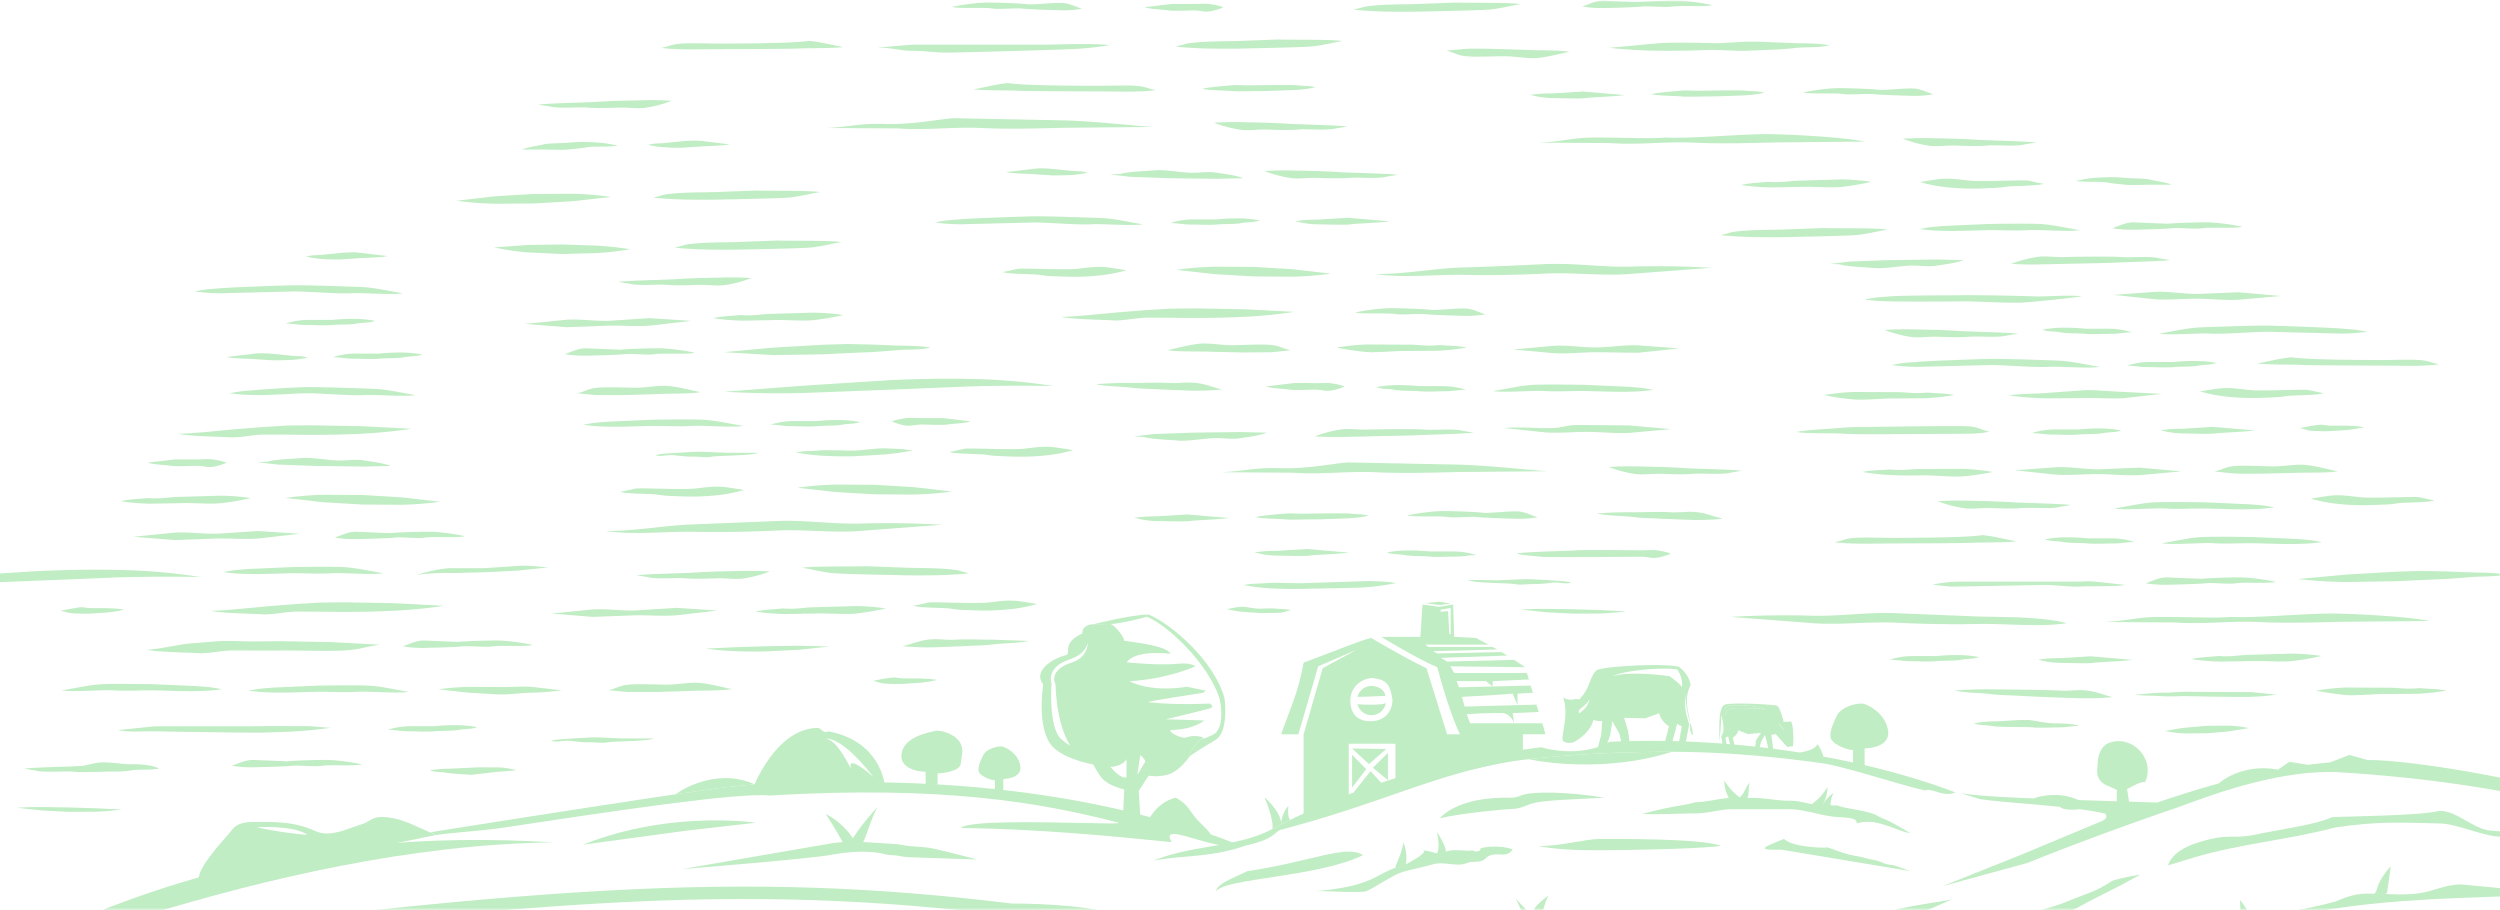 <svg xmlns="http://www.w3.org/2000/svg" width="500" height="182" fill="none" xmlns:v="https://vecta.io/nano"><style><![CDATA[.B{fill:#c0edc3}.C{fill-rule:evenodd}]]></style><g clip-path="url(#B)"><mask id="A" maskUnits="userSpaceOnUse" x="-38" y="0" width="628" height="182" mask-type="alpha"><path d="M-38 0H590V182H-38V0Z" fill="#e7f9e3"/></mask><g mask="url(#A)" class="B"><path d="M123.635 56.37c1.729-.245 9.351-.416 11.106-.513 1.722-.11 3.429-.19 5.141-.251l5.141-.114a66.59 66.59 0 0 1 5.269.118 24.89 24.89 0 0 1-5.042 1.365c-1.728.295-3.6-.059-5.368 0s-4.717.168-6.475 0c-1.774-.159-5.876.244-7.546-.243l-2.226-.361zm3.674 58.685c1.729-.245 9.351-.416 11.106-.513a182.08 182.08 0 0 1 5.141-.251l5.141-.114a66.59 66.59 0 0 1 5.269.118 24.93 24.93 0 0 1-5.042 1.365c-1.728.295-3.6-.06-5.368 0s-4.718.168-6.475 0c-1.774-.16-5.876.244-7.546-.244l-2.226-.361zM4.818 153.729c1.73-.245 9.352-.416 11.106-.513 1.722-.11 2.768-.679 4.481-.74s4.08.39 5.802.375c1.758-.03 4.342.114 5.579.878-2.227.361-3.828.077-5.579.361-1.728.295-3.372.184-5.141.243s-4.717.169-6.475 0c-1.774-.159-5.876.244-7.546-.243l-2.227-.361zM366.005 52.784l3.982-.476 7.793-.285 9.613-.118 5.27.118c-1.597.622-3.519.814-5.27 1.098-1.728.295-3.6-.059-5.369 0s-5.312.656-7.069.488c-1.774-.159-5.281-.244-6.951-.731l-1.999-.095zM226.716 87.291l3.982-.476 7.793-.285 9.613-.118 5.27.118c-1.597.622-3.519.814-5.27 1.098-1.728.295-3.6-.059-5.369 0s-5.312.656-7.069.488c-1.774-.159-5.281-.244-6.951-.731l-1.999-.094zm-4.7-52.406l3.982.476 7.793.284 9.613.118 5.269-.118c-1.596-.622-3.518-.814-5.269-1.098-1.728-.295-3.601.059-5.369 0s-5.312-.656-7.069-.488c-1.774.159-5.282.244-6.951.731l-1.999.095zM51.467 92.432l3.982.476 7.793.284 9.612.118 5.27-.118c-1.596-.622-3.519-.814-5.27-1.098-1.728-.295-3.6.059-5.369 0s-5.312-.656-7.069-.488c-1.774.159-5.281.244-6.951.731l-1.999.094zm56.21-71.515c1.729-.245 9.351-.416 11.106-.513a180.77 180.77 0 0 1 5.141-.251l5.141-.114a66.59 66.59 0 0 1 5.269.118c-1.596.622-3.291 1.081-5.042 1.365-1.728.295-3.6-.059-5.368 0s-4.717.168-6.475 0c-1.774-.159-5.876.244-7.546-.243l-2.226-.361zM98.832 49.48l6.828-.49 6.789-.095 6.789.224a62.72 62.72 0 0 1 6.808.741 63.64 63.64 0 0 1-6.803.76l-6.824.182-6.823-.316c-2.288-.186-4.551-.523-6.764-1.007h0zm285.169-13.075c4.825-.753 4.736-.899 9.587-.308 2.261.284 9.596-.083 11.845 0 .415.003 2.897.678 3.309.637-.671.454-6.43.438-7.304.583-.846.151-1.709.243-2.578.274l-2.439.095a61.11 61.11 0 0 1-2.504.034 46.76 46.76 0 0 1-4.997-.319 28.36 28.36 0 0 1-4.919-.996zm78.18 63.32c4.824-.753 4.735-.899 9.587-.308 2.26.284 9.595-.083 11.844 0 .415.003 2.897.678 3.309.637-.671.454-6.43.439-7.303.583-.847.151-1.71.243-2.578.274l-2.44.095c-.836.03-1.667.038-2.503.034-1.674-.017-3.344-.124-4.998-.319-1.683-.19-3.333-.524-4.918-.996zM129.645 28.988c1.077-.382 2.369-.253 3.538-.411l4.075-.403c1.147-.027 1.704-.11 2.842 0l5.791.691c-1.109.317-4.827.331-5.999.452l-3.432.224a39.46 39.46 0 0 1-3.431-.076 22.92 22.92 0 0 1-3.384-.478zM61.236 51.337c1.078-.382 2.37-.253 3.539-.411l4.075-.403c1.146-.027 1.704-.11 2.842 0l5.791.691c-1.109.317-4.827.331-5.999.452l-3.432.224c-1.145.025-2.291-.001-3.432-.076a22.88 22.88 0 0 1-3.384-.478zm43.225-21.425c.849-.483 3.246-.748 4.24-1.022.961-.271 3.87-.229 4.883-.342s2.879-.203 3.897-.133c1.068.063 3.154 0 6.061.737-1.917.285-5.057.083-6.061.285-.946.204-2.925.365-3.897.475-.983.112-3.583.003-4.577 0h-4.546zM91.286 40.148l7.673-.886 7.692-.464 7.77-.046c2.626.056 5.236.268 7.79.635l-7.68.859-7.686.449-7.732.057a67.17 67.17 0 0 1-7.828-.604zm43.614 9.387c2.219-.517 1.651-.597 3.95-.822 2.281-.233 5.927-.243 8.226-.292l8.372-.313c2.311.107 10.581-.064 12.843.313-2.261.365-4.315.969-6.618 1.114-2.28.158-10.76.322-13.037.372s-4.554.056-6.84.014c-2.306-.037-4.607-.166-6.896-.387zm58.938 65.133c-2.219-.517-1.65-.597-3.95-.822-2.28-.233-5.927-.242-8.226-.292l-8.372-.314c-2.311.108-10.581-.064-12.843.314 2.261.365 4.316.969 6.618 1.114 2.28.158 10.76.321 13.038.372a169.45 169.45 0 0 0 6.839.015 87.06 87.06 0 0 0 6.896-.387zm150.28-67.633c2.219-.517 1.65-.597 3.95-.822 2.28-.233 5.927-.243 8.226-.292l8.372-.313c2.311.107 10.581-.064 12.843.313-2.261.365-4.316.969-6.618 1.114-2.28.158-10.76.322-13.038.372a169.45 169.45 0 0 1-6.839.014 86.12 86.12 0 0 1-6.896-.387zm-213.511-7.498c2.219-.517 1.651-.597 3.95-.822 2.281-.233 5.927-.242 8.226-.292l8.372-.314c2.311.108 10.581-.064 12.843.313-2.261.365-4.315.969-6.618 1.114-2.28.157-10.76.321-13.037.372s-4.554.056-6.84.015a86.66 86.66 0 0 1-6.896-.387zM270.702 1.939c2.218-.517 1.65-.597 3.949-.822 2.281-.233 5.927-.243 8.227-.292l8.372-.314c2.31.107 10.581-.064 12.843.313-2.261.365-4.316.969-6.619 1.114-2.28.158-10.76.321-13.037.372a169.02 169.02 0 0 1-6.84.015c-2.306-.037-4.607-.166-6.895-.387zM104.96 64.774l8.302-.822c2.766-.175 5.6.272 8.371.219l8.254-.541 8.349.541-8.289.956c-2.764.203-5.536-.052-8.314 0l-8.335.316-8.338-.669zm5.283 57.936l8.302-.823c2.765-.175 5.599.273 8.37.22l8.254-.541 8.349.541-8.289.956c-2.764.203-5.536-.052-8.314 0l-8.335.316-8.337-.669zm-83.586-15.36l8.302-.822c2.765-.175 5.599.272 8.371.22l8.254-.541 8.349.54-8.289.957c-2.765.203-5.536-.053-8.314 0l-8.335.316-8.338-.67zm118.069-36.915l9.896-.912 9.896-.57 4.948-.148 5.022.106 4.914.198c1.643.049 4.599 0 6.671.429-1.948.499-4.911.318-6.587.499l-5.003.38-4.898.201-4.948.243-9.941.163-9.97-.589zm314.821 45.377l9.896-.912 9.896-.57 4.948-.149 5.022.107 4.914.197c1.644.049 4.599 0 6.671.429-1.948.499-4.91.318-6.587.499l-5.003.38-4.898.201-4.948.244-9.941.163c-3.337-.027-6.667-.224-9.97-.589zM321.867 9.559l9.896-.912c3.305-.255 11.628 0 11.628 0l5.907-.312c1.642-.027 3.379.03 5.022.106l4.913.198c1.644.049 4.6 0 6.672.429-1.949.499-4.911.318-6.588.499a60.1 60.1 0 0 1-5.002.38l-4.899.201c-1.603.103-5.991-.232-7.638-.163a192.49 192.49 0 0 1-9.941.163 98.16 98.16 0 0 1-9.97-.589zm-208.89 61.269c1.348-.481 2.741-1.171 4.181-1.171l6.91.283c1.458-.17 6.442-.309 7.917-.283 2.105.036 5.551.536 6.989.901-1.396.368-6.525.027-7.967.27-1.405.243-4.643-.156-6.073 0-1.439.166-6.03.269-7.484.3-1.502.045-3.005-.056-4.473-.3zm316.181 45.822c1.348-.481 2.741-1.171 4.181-1.171l6.91.283c1.459-.17 6.442-.309 7.917-.283 2.105.036 5.552.535 6.989.901-1.396.368-6.524.027-7.966.27-1.405.243-4.644-.156-6.074 0-1.439.166-6.029.269-7.484.3-1.501.045-3.004-.056-4.473-.3zm-362.199-9.133c1.348-.481 2.741-1.171 4.181-1.171l6.91.283c1.459-.17 6.442-.309 7.917-.283 2.105.036 5.552.536 6.989.901-1.396.368-6.525.027-7.966.27-1.405.243-4.644-.156-6.074 0-1.439.166-6.029.269-7.484.3a23.03 23.03 0 0 1-4.473-.3zm-20.576 45.638c1.348-.481 2.741-1.172 4.181-1.172l6.91.284c1.459-.17 6.442-.309 7.917-.284 2.105.037 5.552.536 6.989.902-1.396.367-6.525.027-7.966.27-1.405.243-4.644-.156-6.074 0-1.439.166-6.029.269-7.484.3a23.11 23.11 0 0 1-4.473-.3zm34.183-23.881c1.348-.481 2.741-1.171 4.181-1.171l6.91.283c1.459-.17 6.442-.309 7.917-.283 2.106.036 5.552.535 6.99.901-1.397.368-6.525.027-7.967.27-1.405.243-4.644-.156-6.074 0-1.439.166-6.029.269-7.484.3a23.11 23.11 0 0 1-4.473-.3zm235.9-127.969c1.348-.48 2.742-1.171 4.181-1.171l6.91.283c1.459-.17 6.442-.309 7.917-.283 2.106.036 5.552.536 6.989.901-1.396.368-6.524.027-7.966.27-1.405.243-4.644-.156-6.074 0-1.439.166-6.029.269-7.484.3a23.04 23.04 0 0 1-4.473-.3z"/><path d="M422.48 45.641c1.348-.48 2.741-1.171 4.181-1.171l6.91.283c1.459-.17 6.442-.309 7.917-.283 2.105.036 5.552.536 6.989.901-1.396.368-6.525.027-7.966.27-1.406.243-4.644-.156-6.074 0-1.439.166-6.029.269-7.484.3a23.04 23.04 0 0 1-4.473-.3zM115.47 78.665c1.834-.472 2.1-.938 4.02-1.121 1.902-.193 5.937.017 7.855 0 1.906-.023 4.287-.493 6.185-.356 1.923.131 4.689.867 6.556 1.242-1.866.373-6.985.264-8.906.397l-6.216.19h-5.721l-3.773-.352zm6.272 59.385c1.835-.471 2.101-.938 4.021-1.121 1.901-.193 5.936.017 7.855 0 1.906-.023 4.287-.493 6.185-.356 1.922.13 4.688.866 6.556 1.242-1.867.372-6.986.264-8.907.397l-6.216.19h-5.721l-3.773-.352zm167.53-127.921c1.835.471 2.1.938 4.02 1.121 1.902.193 5.937-.017 7.855 0 1.906.023 4.288.493 6.185.356 1.923-.131 4.689-.867 6.557-1.242-1.867-.373-6.986-.264-8.907-.397l-6.216-.19c-1.89-.023-3.826-.095-5.721 0l-3.773.352zm-157.041-.55c1.835-.361 2.101-.718 4.021-.859 1.901-.148 5.937.013 7.855 0 1.906-.017 14.535 0 17.627-.546 1.923.1 5.06.937 6.928 1.224-1.867.285-6.986.202-8.907.304-1.895.108-16.139.128-18.029.146s-3.827.073-5.722 0c-1.927-.064-1.874-.062-3.773-.269zm234.663 98.856c1.834-.361 2.1-.719 4.02-.859 1.902-.148 5.937.013 7.855 0 1.906-.017 14.535 0 17.627-.546 1.923.1 5.06.937 6.928 1.224-1.867.286-6.986.202-8.907.304-1.895.108-16.139.128-18.029.146s-3.826.073-5.722 0c-1.927-.064-1.874-.062-3.772-.269zm-222.045-30.09l16.402-1.247 16.423-1.053c5.493-.258 11.015-.38 16.537-.251 5.526.092 11.03.564 16.447 1.411a370.1 370.1 0 0 0-16.442.072l-16.388.665-16.458.631a187.1 187.1 0 0 1-16.521-.228zm-170.585 38.198l16.403-1.247 16.423-1.054c5.492-.258 11.014-.38 16.536-.25a119.57 119.57 0 0 1 16.447 1.41c-5.512-.099-10.98-.072-16.442.072l-16.388.666-16.457.631a187.3 187.3 0 0 1-16.522-.228zm142.335-31.575c2.36-.469 2.694-.435 5.118-.635l8.69-.383c2.411-.041 7.787-.107 10.206 0 2.431.103 5.682.874 8.071 1.237-2.381.379-7.978-.151-10.402 0-2.401.165-5.685-.043-8.091 0s-6.062.213-8.474.145c-2.428-.058-2.713-.097-5.118-.364zm-66.923 53.179c2.36-.469 2.694-.435 5.118-.635l8.69-.383c2.411-.041 7.787-.108 10.205 0 2.432.102 5.682.874 8.072 1.236-2.382.38-7.978-.151-10.403 0-2.401.165-5.685-.042-8.091 0s-6.061.214-8.474.145c-2.429-.057-2.713-.097-5.118-.363zm-5.256-.291c-2.361-.469-2.694-.435-5.118-.635l-8.69-.383c-2.411-.041-7.787-.108-10.205 0-2.432.103-5.682.874-8.071 1.236 2.381.38 7.978-.151 10.402 0 2.401.165 5.685-.042 8.091 0s6.061.214 8.474.145c2.429-.057 2.713-.097 5.118-.363zm.185-23.423c2.361-.469 2.694-.435 5.119-.635l8.69-.383c2.411-.041 7.787-.108 10.205 0 2.432.103 5.682.874 8.072 1.236-2.382.38-7.978-.15-10.403 0-2.401.166-5.685-.042-8.091.001s-6.061.213-8.474.144c-2.429-.057-2.713-.097-5.118-.363zm339.313-68.622c2.36-.469 2.694-.435 5.119-.635l8.69-.383c2.41-.041 7.786-.107 10.205 0 2.432.103 5.683.874 8.072 1.237-2.382.379-7.979-.151-10.403 0-2.401.165-5.685-.043-8.091 0s-6.061.213-8.473.145c-2.429-.058-2.714-.097-5.119-.364zm-196.994-1.314c2.36-.469 2.694-.435 5.118-.635 2.408-.207 12.403-.561 14.814-.602s11.25.256 13.669.363c2.431.103 5.682.874 8.071 1.237-2.381.379-7.978-.151-10.402 0-2.402.165-9.149-.406-11.555-.363l-14.597.364c-2.428-.058-2.713-.097-5.118-.363zM38.914 58.293c2.361-.469 2.694-.435 5.119-.635 2.408-.207 12.403-.561 14.813-.602s11.25.256 13.669.363c2.432.103 5.682.874 8.072 1.237-2.381.379-7.978-.151-10.402 0-2.401.165-9.149-.406-11.555-.363l-14.597.364c-2.429-.058-2.714-.097-5.119-.363zm6.99 20.364c2.361-.469 2.694-.435 5.118-.635 2.408-.207 7.949-.561 10.36-.602s11.25.256 13.669.363c2.432.103 5.682.874 8.072 1.237-2.382.379-7.978-.151-10.403 0-2.401.165-9.149-.406-11.554-.363s-7.731.432-10.144.364c-2.429-.058-2.713-.097-5.118-.364zm326.943-18.745c2.36-.469 2.694-.435 5.118-.635 2.408-.207 12.218-.198 14.628-.239s11.776.131 14.195.238c2.432.103 7.136-.362 9.525 0-2.382.379-9.432 1.086-11.856 1.237-2.401.165-9.674-.281-12.08-.239s-12 .069-14.412 0c-2.428-.058-2.713-.097-5.118-.363zm100.638 6.447c-2.36-.469-2.694-.435-5.118-.635-2.408-.207-12.403-.561-14.814-.602s-11.25.256-13.669.363c-2.431.103-5.682.874-8.071 1.237 2.381.379 7.978-.151 10.402 0 2.401.165 9.149-.406 11.555-.363l14.597.364c2.428-.058 2.713-.097 5.118-.363zm-95.201 6.653c2.36-.469 2.694-.435 5.118-.635 2.408-.207 12.403-.561 14.813-.602s11.251.256 13.669.363c2.432.103 5.683.874 8.072 1.237-2.382.379-7.978-.151-10.403 0-2.401.165-9.148-.406-11.554-.363l-14.597.364c-2.429-.058-2.713-.097-5.118-.363zM154.127 84.944c1.314-.466 3.123-.732 4.484-.732h4.847a39.37 39.37 0 0 1 4.25-.205 22.12 22.12 0 0 1 4.325.41c-1.32.452-2.275.267-3.68.527-1.369.265-3.496.145-4.895.285-1.406.145-3.831.001-5.249 0-1.458.009-2.562-.285-4.082-.285zm-76.571 61.027c1.314-.466 3.123-.732 4.484-.732h4.847a39.37 39.37 0 0 1 4.25-.205 22.12 22.12 0 0 1 4.325.41c-1.32.452-2.275.267-3.68.527-1.369.265-3.495.145-4.895.285-1.406.145-3.831.001-5.249 0-1.458.009-2.562-.285-4.082-.285zm25.729 8.119c-1.103-.387-2.622-.608-3.765-.608-1.532 0-2.48-.03-4.069 0l-5.853.267c-1.225-.004-2.445.11-3.631.341 1.109.375 1.91.221 3.09.437 1.149.22 5.219.431 5.219.431l5.582-.632c1.224.008 2.151-.236 3.427-.236zM234.039 44.617c1.314-.466 3.124-.732 4.484-.732h4.847a39.37 39.37 0 0 1 4.25-.205 22.12 22.12 0 0 1 4.325.41c-1.32.452-2.275.267-3.68.527-1.369.265-3.495.145-4.895.285-1.406.145-3.831 0-5.249 0-1.457.009-2.562-.285-4.082-.285zm143.881 87.334c1.314-.467 3.123-.732 4.484-.732h4.847c1.408-.145 2.829-.214 4.25-.206 1.458-.005 2.912.133 4.325.411-1.321.452-2.275.266-3.68.527-1.369.264-3.496.145-4.895.285-1.406.144-3.831 0-5.249 0-1.458.009-2.562-.285-4.082-.285zM57.146 64.712c1.314-.466 3.124-.732 4.484-.732h4.847a39.37 39.37 0 0 1 4.25-.205 22.13 22.13 0 0 1 4.325.41c-1.32.452-2.275.267-3.68.527-1.369.265-3.495.145-4.895.285-1.406.145-3.83.001-5.249 0-1.458.009-2.562-.285-4.082-.285zm9.43 6.734c1.314-.466 3.123-.732 4.484-.732h4.847a39.37 39.37 0 0 1 4.25-.205 22.13 22.13 0 0 1 4.325.41c-1.32.452-2.275.267-3.68.527-1.369.265-3.495.145-4.895.285-1.406.145-3.831 0-5.249 0-1.458.009-2.562-.285-4.082-.285zm359.794-4.969c-1.313-.466-3.123-.732-4.484-.732h-4.847c-1.408-.145-2.829-.213-4.25-.205a22.13 22.13 0 0 0-4.325.41c1.321.452 2.275.267 3.68.527 1.369.265 3.496.145 4.895.285 1.406.145 3.831.001 5.249 0 1.458.009 2.562-.285 4.082-.285zm-.971 6.655c1.314-.466 3.124-.732 4.485-.732h4.846c1.409-.145 2.829-.213 4.251-.205a22.12 22.12 0 0 1 4.324.41c-1.32.452-2.275.267-3.68.527-1.369.265-3.495.145-4.895.285s-3.83.001-5.248 0c-1.458.009-2.562-.285-4.083-.285zm-19.044 13.495c1.314-.466 3.123-.732 4.484-.732h4.847a39.37 39.37 0 0 1 4.25-.205 22.07 22.07 0 0 1 4.325.41c-1.321.452-2.275.267-3.68.527-1.369.265-3.496.145-4.895.285-1.406.145-3.831.001-5.249 0-1.458.009-2.562-.285-4.082-.285zm-247.156 3.862c1.905-.371 2.438-.214 4.392-.38 1.923-.175 5.336.048 7.276 0s4.514-.526 6.455-.426c1.969.089 3.219.057 5.133.426a54.56 54.56 0 0 1-5.789.806l-5.799.335a76.45 76.45 0 0 1-5.829-.076 41.09 41.09 0 0 1-5.839-.684zm-28.138.551c1.21-.361 3.006-.353 4.295-.475l3.958-.214c1.228-.029 4.866.174 6.092.214h6.216c-1.082.584-7.864.533-9.154.76-1.249.239-2.644-.019-3.932 0-1.269.025-2.459-.14-3.713-.286-1.284-.141-2.556.366-3.762 0zm-20.84 57.125c1.21-.36 3.006-.352 4.295-.474l3.958-.214c1.228-.029 4.866.175 6.092.214h6.216c-1.082.584-7.864.533-9.153.76-1.25.239-2.645-.019-3.933 0-1.269.025-2.458-.14-3.713-.285-1.284-.141-2.556.365-3.762-.001zm30.918-18.446l6.195-.287 6.115-.191 6.166-.095 6.264.161-6.081.645-6.195.315a98.67 98.67 0 0 1-6.274-.026 59.63 59.63 0 0 1-6.19-.522h0zm-57.893-14.727c1.979-.586 4.698-1.273 6.742-1.354h6.804l7.546-.499c2.095-.014 3.306.211 5.381.332l-6.081.646-6.195.316-6.712.179c-2.106-.069-5.134.024-7.484.38zm-59.625 31.035l6.989-.74c2.044-.081 19.758-.002 21.802-.054s6.252.004 8.32 0c2.095-.014 3.306.211 5.381.332a92.68 92.68 0 0 1-6.081.645c-2.048.157-5.541.256-7.619.31-2.09.057-18.973-.185-21.059-.26-2.106-.069-5.505.263-7.731-.233zm156.885-16.781c1.946-.457 3.107-1.063 5.117-1.311 1.99-.257 3.513.137 5.538 0 2.013-.138 5.334.017 7.36 0l7.211.253c-1.957.456-5.192.449-7.211.698-1.991.257-3.867.219-5.872.353l-6.022.235c-2.045.029-4.09-.047-6.121-.228zm-5.864 6.93c1.098-.248 2.532-.524 3.689-.639 1.125-.117 1.507.181 2.647.146h2.781c1.18.063 2.534.073 3.645.32a27.96 27.96 0 0 1-3.392.546l-3.401.227c-1.148.033-2.299.015-3.443-.052-1.18-.062-1.415-.303-2.526-.548zM12.098 122.121l3.69-.639c1.125-.116 1.507.181 2.647.147h2.781c1.18.062 2.535.072 3.646.319-1.099.248-2.235.431-3.392.546l-3.401.227c-1.148.033-2.299.016-3.443-.051-1.18-.063-1.414-.303-2.526-.549zm447.923-36.498c1.099-.248 2.532-.524 3.69-.639 1.125-.116 1.507.181 2.647.147h2.78c1.18.062 2.535.072 3.646.32-1.099.248-2.235.431-3.392.546l-3.401.227a39.16 39.16 0 0 1-3.444-.052c-1.179-.062-1.414-.303-2.526-.548zm-281.682-1.358c.931-.306 1.907-.523 2.907-.645.941-.122 1.894.012 2.849 0h4.545l5.474.645c-.89.389-3.762.48-4.763.646-.953.164-4.279-.012-5.256 0-.984.011-1.926.35-2.89.2a10.66 10.66 0 0 1-2.866-.845zM45.341 92.522a15.14 15.14 0 0 0-2.906-.645c-.942-.122-1.894.012-2.849 0h-4.545l-5.474.645c.89.389 3.762.48 4.763.646.953.164 4.279-.012 5.256 0 .983.011 1.926.35 2.89.2a10.66 10.66 0 0 0 2.865-.845zm213.714-48.298c2.137-.266 2.478-.276 4.549-.302l5.969-.368 8.365.713c-2.165.309-6.87.437-7.871.603-.953.164-5.288 0-6.463 0-1.582 0-3.108-.27-4.549-.646zM407.62 131.93a29.5 29.5 0 0 1 4.549-.301l5.968-.369 8.366.713c-2.165.309-6.87.437-7.871.603-.953.164-5.288 0-6.463 0-1.582 0-3.108-.27-4.549-.646zm-156.729-21.456a29.5 29.5 0 0 1 4.549-.301l5.969-.369 8.365.713c-2.165.309-6.87.437-7.871.603-.953.164-5.288 0-6.463 0-1.582 0-3.108-.27-4.549-.646zm55.17-91.499c2.137-.266 2.478-.276 4.549-.302l5.968-.368 8.366.713c-2.165.309-6.87.437-7.871.603-.953.164-5.288 0-6.463 0-1.582 0-3.108-.27-4.549-.646zm-79.169 84.587c2.137-.266 2.478-.275 4.549-.302l5.968-.368 8.366.713c-2.165.309-6.87.437-7.871.603-.953.164-5.288 0-6.463 0-1.582 0-3.108-.27-4.549-.646zm205.204-17.518c2.136-.266 2.477-.276 4.548-.302l5.969-.368 8.365.713c-2.165.309-6.87.437-7.871.603-.953.164-5.288 0-6.463 0-1.582 0-3.108-.27-4.548-.645zM142.623 63.635c1.927-.436 3.393-.403 5.38-.627 2.629.185 3.681-.113 5.66-.219l9.002-.26c2.013.025 4.02.185 5.997.479a53.49 53.49 0 0 1-5.874 1.015c-1.979.236-6.221-.103-8.201 0l-5.962.106a45.12 45.12 0 0 1-6.002-.494zm8.499 58.683c1.927-.436 3.393-.402 5.38-.627 2.629.185 3.681-.113 5.66-.219l9.002-.26c2.013.025 4.02.185 5.997.479-1.924.445-3.887.785-5.874 1.015-1.979.236-6.221-.102-8.201 0l-5.962.107c-2.015-.032-4.024-.197-6.002-.495zM24.117 100.243c1.927-.436 3.393-.402 5.38-.627 2.629.185 3.68-.113 5.659-.219l9.002-.26a44.53 44.53 0 0 1 5.997.479c-1.924.445-3.887.784-5.873 1.015-1.979.236-6.221-.103-8.201 0l-5.962.107c-2.015-.032-4.024-.197-6.002-.495zm324.099-63.251c1.927-.436 3.393-.403 5.381-.627 2.628.185 3.68-.113 5.659-.219l9.002-.26a44.52 44.52 0 0 1 5.997.479 53.42 53.42 0 0 1-5.873 1.015c-1.98.236-6.222-.103-8.201 0l-5.963.107a45.15 45.15 0 0 1-6.002-.494zm90.055 94.834c1.927-.436 3.393-.402 5.38-.627 2.629.185 3.68-.113 5.66-.219l9.002-.26c2.013.025 4.02.185 5.997.479a53.49 53.49 0 0 1-5.874 1.015c-1.979.236-6.221-.103-8.201 0l-5.962.107c-2.015-.032-4.024-.197-6.002-.495zm-158.72-96.859c-1.73-.245-9.352-.416-11.106-.513a180.77 180.77 0 0 0-5.141-.251l-5.141-.114a66.72 66.72 0 0 0-5.27.118c1.596.622 3.291 1.081 5.042 1.365 1.728.295 3.6-.059 5.369 0s4.717.168 6.474 0c1.774-.159 5.876.244 7.546-.243l2.227-.361zm154.452 17.049c-1.73.245-9.352.416-11.106.513-1.722.11-8.534.19-10.246.251l-5.141.114a66.72 66.72 0 0 1-5.27-.118c1.596-.622 3.291-1.081 5.042-1.365 1.728-.295 3.6.059 5.369 0s9.822-.168 11.579 0c1.775.159 5.876-.244 7.546.243l2.227.361zM294.714 86.522c-1.729.245-9.351.416-11.106.513-1.722.11-8.534.19-10.246.251l-5.141.114a66.72 66.72 0 0 1-5.27-.118c1.597-.622 3.292-1.081 5.043-1.365 1.728-.295 3.6.059 5.368 0s9.823-.168 11.58 0c1.774.159 5.876-.244 7.546.243l2.226.361zm-25.235-61.218c-1.73-.245-9.352-.416-11.106-.513a180.77 180.77 0 0 0-5.141-.251l-5.141-.114a66.72 66.72 0 0 0-5.27.118c1.596.622 3.291 1.081 5.042 1.365 1.728.295 3.601-.059 5.369 0s4.717.168 6.475 0c1.774-.159 5.876.244 7.545-.243l2.227-.361zm144.731 75.699c-1.729-.245-9.351-.416-11.105-.513-1.722-.11-3.43-.19-5.142-.251l-5.141-.114a66.6 66.6 0 0 0-5.269.118c1.596.622 3.291 1.081 5.042 1.365 1.728.295 3.6-.059 5.368 0s4.718.168 6.475 0c1.774-.159 5.876.244 7.546-.243l2.226-.362zm-65.809-6.847c-1.73-.245-9.352-.416-11.106-.513-1.722-.11-3.429-.19-5.141-.251l-5.141-.114a66.67 66.67 0 0 0-5.27.118 24.89 24.89 0 0 0 5.042 1.365c1.728.295 3.6-.059 5.369 0s4.717.169 6.474 0c1.774-.159 5.876.244 7.546-.243l2.227-.361zm58.805-65.652c-1.73-.245-9.352-.416-11.106-.513a180.77 180.77 0 0 0-5.141-.251l-5.141-.114a66.72 66.72 0 0 0-5.27.118c1.596.622 3.292 1.081 5.042 1.365 1.728.295 3.601-.059 5.369 0s4.717.168 6.475 0c1.774-.159 5.876.244 7.545-.243l2.227-.361zm-3.634 38.24c-1.73-.245-9.352-.416-11.106-.513-1.722-.11-3.429-.19-5.141-.251l-5.141-.114a66.72 66.72 0 0 0-5.27.118c1.596.622 3.291 1.081 5.042 1.365 1.728.295 3.6-.059 5.369 0s4.717.168 6.474 0c1.774-.159 5.876.244 7.546-.243l2.227-.361zM175.398 9.52l7.119-.585h6.499H209.7c2.503-.089 9.967-.275 12.211.095a63.62 63.62 0 0 1-6.803.76c-2.273.139-23.816.755-26.092.737s-3.93-.369-6.789-.369c-2.213 0-3.731-.638-6.829-.638zm49.857 44.524c-4.824-.753-4.736-.899-9.587-.308-2.261.284-9.596-.083-11.844 0-.416.003-2.898.678-3.309.637.67.454 6.429.439 7.303.583a18.44 18.44 0 0 0 2.578.274l2.439.095c.836.03 1.668.038 2.504.034a46.76 46.76 0 0 0 4.997-.319 28.36 28.36 0 0 0 4.919-.996zm-10.638 35.98c-4.825-.753-4.736-.899-9.587-.308-2.261.284-9.596-.083-11.845 0-.415.003-2.897.678-3.309.637.671.454 6.43.439 7.304.583a18.44 18.44 0 0 0 2.578.274l2.439.095c.836.03 1.668.038 2.504.034a46.76 46.76 0 0 0 4.997-.319 28.36 28.36 0 0 0 4.919-.996zm-65.809 7.97c-4.825-.753-4.736-.899-9.587-.308-2.261.284-9.596-.083-11.845 0-.415.003-2.897.678-3.309.637.671.454 6.43.439 7.304.583a18.44 18.44 0 0 0 2.578.274l2.439.095a61.11 61.11 0 0 0 2.504.034 46.76 46.76 0 0 0 4.997-.319 28.35 28.35 0 0 0 4.919-.996z"/><path d="M207.405 120.791c-4.824-.753-4.735-.898-9.587-.308-2.261.284-9.596-.083-11.844 0-.415.003-2.897.678-3.309.638.67.453 6.429.438 7.303.582.847.151 1.71.243 2.578.274l2.44.095c.836.03 1.667.038 2.503.034 1.674-.017 3.344-.124 4.998-.319 1.683-.189 3.333-.523 4.918-.996zM440.002 78.28c4.824-.753 4.736-.899 9.587-.308 2.261.284 9.596-.083 11.844 0 .415.003 2.897.678 3.309.637-.67.454-6.429.439-7.303.583-.847.151-1.71.243-2.578.274l-2.439.095a61.16 61.16 0 0 1-2.504.034 46.78 46.78 0 0 1-4.998-.319 28.35 28.35 0 0 1-4.918-.996zM217.504 34.541c-1.077-.382-2.369-.253-3.538-.411l-4.075-.403c-1.147-.027-1.704-.11-2.842 0l-5.791.691c1.109.317 4.827.331 5.999.452l3.431.224 3.432-.076a22.94 22.94 0 0 0 3.384-.478zM61.545 71.522c-1.078-.382-2.37-.253-3.539-.411l-4.075-.403c-1.146-.027-1.704-.11-2.842 0l-5.791.691c1.109.317 4.827.331 5.999.452l3.432.224L58.161 72a22.94 22.94 0 0 0 3.384-.478zm201.493-54.044c-1.078-.382-2.37-.252-3.539-.411-1.133-.162-9.243.022-10.395 0-1.146-.027-1.704-.11-2.842 0-1.173.106-4.684.374-5.791.691 1.109.316 4.827.33 5.999.452 1.137.129 4.409-.02 5.558 0s6.484-.18 7.625-.255a22.91 22.91 0 0 0 3.385-.478zm89.807 1.077c-1.078-.382-2.37-.252-3.539-.411-1.133-.162-9.243.022-10.395 0-1.146-.027-1.704-.11-2.842 0-1.172.106-4.684.374-5.79.691 1.108.316 4.826.331 5.998.452 1.137.129 4.41-.02 5.558 0s6.484-.18 7.625-.255a22.91 22.91 0 0 0 3.385-.478zm-79.169 84.589c-1.078-.382-2.37-.253-3.539-.411-1.133-.162-9.243.023-10.395 0-1.146-.026-1.704-.11-2.842 0-1.172.106-4.684.375-5.79.691 1.108.317 4.826.331 5.998.452 1.137.129 4.41-.02 5.558 0s6.484-.18 7.625-.255a22.82 22.82 0 0 0 3.385-.477zm160.6-66.193c-.849-.483-3.246-.748-4.24-1.022-.961-.271-3.87-.229-4.883-.342s-2.879-.203-3.896-.133c-1.069.063-3.155 0-6.062.737 1.918.285 5.057.083 6.062.285.946.204 2.924.365 3.896.475.983.112 3.584.004 4.577 0h4.546zM266.201 54.732l-7.674-.886-7.692-.464-7.77-.046c-2.627.056-5.236.268-7.79.635l7.68.859 7.686.448 7.732.057a67.23 67.23 0 0 0 7.828-.604zm-75.83 43.577l-7.673-.885-7.693-.464-7.77-.046a64.58 64.58 0 0 0-7.789.635l7.679.859 7.687.448 7.731.057a67.13 67.13 0 0 0 7.828-.604zm-102.39 2.044l-7.673-.885-7.693-.464-7.77-.046a64.59 64.59 0 0 0-7.789.635l7.68.859 7.686.449 7.731.057a67.15 67.15 0 0 0 7.828-.605zm24.361 37.713l-5.968-.689c-2.004-.166-4.563.098-6.567.032l-6.043-.035c-2.042.043-4.072.209-6.058.494l5.973.668 5.978.349c2.002.075 4.593-.303 6.597-.349 2.05-.039 4.089-.196 6.088-.47zm320.733 8.155c1.364-.301 2.748-.534 4.144-.696l4.154-.364 4.196-.036c1.418.044 2.827.211 4.206.499l-4.147.675-4.151.352-4.175.045c-1.424-.039-2.84-.198-4.227-.475zm-31.339-67.139c2.452-.372 5.089-.29 7.599-.491l7.504-.546c2.511-.094 5.774.292 8.288.356l7.236.378-7.454.834c-2.502.199-5.575-.085-8.07 0l-7.504.055c-2.56-.049-5.105-.245-7.599-.587zM235.094 9.326c2.218-.517 1.65-.597 3.95-.822 2.28-.233 5.926-.243 8.226-.292l8.372-.314c2.31.107 10.581-.064 12.843.313-2.261.365-4.316.969-6.618 1.114-2.281.158-10.761.321-13.038.372a169 169 0 0 1-6.84.015 86.12 86.12 0 0 1-6.895-.387zM335.887 69.68l-8.332-.618c-2.772-.107-5.585.41-8.358.425s-5.501-.477-8.272-.337l-8.322.746 8.324.752c2.772.135 5.531-.189 8.31-.204l8.344.111 8.306-.874zm67.086 24.379l8.332-.618c2.772-.107 5.585.41 8.358.425l8.272-.337 8.322.746-8.324.752c-2.772.135-5.531-.189-8.31-.205s-5.572.282-8.344.111l-8.306-.874zm-102.089-8.445c2.762-.316 6.628.095 9.417 0 2.771-.107 2.794-.633 5.567-.618l9.978.088 8.322.746-8.324.752c-2.772.135-5.531-.189-8.31-.205s-5.572.282-8.344.111l-8.306-.874zm121.847-26.631l8.332-.617c2.771-.107 5.585.41 8.357.425l8.272-.337 8.322.746-8.324.752c-2.772.135-5.531-.189-8.31-.204s-5.571.282-8.344.111l-8.305-.874zm-163.838 3.389l-9.944-.517-9.922-.176-4.951.049-5.008.306-4.894.393c-1.638.114-10.268 1.043-11.907.93 1.563.5 8.704.605 10.391.72 1.668.13 4.839-.53 6.516-.54l4.906.006c1.608.039 3.307.043 4.957.046a192.38 192.38 0 0 0 9.939-.232 97.55 97.55 0 0 0 9.917-.985zM82.246 85.754l-9.944-.517-9.921-.175-4.951.049-5.008.306-4.893.393c-1.638.114-10.269 1.043-11.907.93 1.563.5 8.704.605 10.391.72 1.668.13 4.839-.53 6.516-.54l4.906.006a225.79 225.79 0 0 0 4.958.046c3.31.001 6.625-.062 9.938-.233a97.51 97.51 0 0 0 9.917-.985zm-6.303 43.174l-9.944-.517-9.921-.176-4.952.049c-1.642.039-5.844-.19-7.48-.049l-5.938.484c-1.638.115-6.753 1.307-8.391 1.194 1.563.501 8.704.606 10.391.72 1.668.13 4.839-.53 6.516-.539l4.906.006c1.608.039 4.35-.009 6-.006 3.31.001 8.191.176 11.504.006 3.33-.16 4.035-.676 7.309-1.172zm12.86-7.771l-9.944-.517-9.921-.175-4.951.049-5.008.306-4.894.393c-1.638.114-10.268 1.043-11.907.93 1.563.5 8.704.605 10.391.72 1.668.129 4.839-.531 6.516-.54l4.906.006c1.608.039 3.308.043 4.958.046a192.81 192.81 0 0 0 9.938-.232 97.75 97.75 0 0 0 9.917-.986zm208.241-58.276c-1.345-.486-2.733-1.183-4.173-1.189-2.518-.011-5.468.424-6.912.254-1.457-.176-6.439-.336-7.914-.317-2.106.027-5.556.512-6.996.872 1.393.374 6.524.055 7.964.304 1.404.249 4.645-.136 6.074.026 1.438.172 6.027.295 7.482.332 1.501.052 3.005-.043 4.475-.281zM216.39 1.767c-1.345-.486-2.733-1.183-4.173-1.189-2.518-.011-5.468.424-6.912.254-1.457-.176-6.439-.336-7.914-.317-2.106.027-5.556.512-6.996.872 1.394.374 6.525.055 7.965.304 1.403.249 4.644-.136 6.073.026 1.438.172 6.028.295 7.482.332 1.501.052 3.005-.043 4.475-.281zm170.261 17.11c-1.344-.486-2.733-1.183-4.172-1.189-2.519-.011-5.469.424-6.912.254-1.458-.176-6.44-.336-7.915-.317-2.106.027-5.556.512-6.996.871 1.394.374 6.525.055 7.965.304 1.403.249 4.645-.136 6.073.026 1.438.172 6.028.295 7.482.332a23.04 23.04 0 0 0 4.475-.281zm-79.169 84.588c-1.345-.486-2.733-1.183-4.173-1.189-2.518-.01-5.468.424-6.912.254-1.457-.175-6.439-.336-7.915-.316-2.105.027-5.555.512-6.995.871 1.393.374 6.524.055 7.964.304 1.404.249 4.645-.136 6.074.026 1.438.172 6.027.294 7.482.332 1.501.051 3.005-.043 4.475-.282zm-49.377-33.403c-1.841-.456-2.114-.92-4.036-1.087-1.904-.177-5.937.067-7.855.066-1.906-.007-4.294-.457-6.19-.304-1.92.147-4.676.906-6.538 1.297 1.872.357 6.989.205 8.912.322l6.218.138 5.721-.048 3.768-.383zm184.797 24.236c1.841-.456 2.114-.92 4.036-1.087 1.904-.177 5.936.067 7.855.066 1.906-.007 4.294-.457 6.189-.305 1.921.147 4.677.906 6.539 1.297-1.872.357-6.99.205-8.912.322l-6.218.138c-1.891.007-3.828.063-5.721-.048l-3.768-.383zm-45-7.936c-1.841-.456-2.114-.921-4.036-1.088-1.904-.177-19.91.131-21.828.129-1.906-.007-4.047.178-5.943.331-1.921.147-4.923.271-6.785.661 1.872.357 6.989.206 8.912.323 1.897.125 4.328.131 6.218.138l19.694-.112c1.927-.1 1.874-.097 3.768-.383zm-11.385 30.59c1.841-.456 3.819-.627 6.076-.627h22.638c1.906-.006 1.908-.152 3.804 0l6.074.661c-1.871.357-6.989.206-8.911.323-1.897.124-5.293-.33-7.183-.323l-18.73.349-3.768-.383zM231.183 18.024c-1.834-.361-2.1-.718-4.02-.859-1.902-.148-5.937.013-7.855 0-1.906-.017-14.535 0-17.628-.546-1.922.1-5.06.937-6.927 1.224 1.866.285 6.986.202 8.906.304 1.896.108 16.14.128 18.03.146s3.826.073 5.721 0c1.928-.064 1.875-.062 3.773-.269zm256.675 54.841c-1.834-.361-2.1-.718-4.02-.859-1.902-.148-5.937.013-7.855 0-1.906-.017-14.535 0-17.627-.546-1.923.1-5.06.937-6.928 1.224 1.867.285 6.986.202 8.907.304 1.895.108 16.139.128 18.029.146s3.826.073 5.721 0c1.928-.064 1.875-.062 3.773-.269zm-145.581-19.31l-16.402 1.247c-5.443.414-11.179-.346-16.671-.087s-11.015.38-16.537.251c-5.526-.093-12.267.683-17.683-.163 5.512.099 12.216-1.175 17.678-1.319s10.921-.407 16.388-.665 11.204.624 16.706.51a187.1 187.1 0 0 1 16.521.228zm3.835 69.826l16.403 1.247c5.443.414 11.179-.346 16.671-.088s11.014.381 16.536.251c5.527-.092 12.267.683 17.684-.163-5.381-1.32-12.216-1.175-17.679-1.32l-16.388-.665c-5.467-.259-11.203.624-16.705.51-5.508-.168-11.025-.092-16.522.228zm-157.719-18.434l-16.403 1.247c-5.443.415-11.179-.346-16.671-.087s-11.015.38-16.537.251c-5.526-.093-12.266.682-17.683-.164 5.512.099 12.216-1.175 17.678-1.319l16.389-.666c5.467-.258 11.203.624 16.705.51 5.508-.167 11.025-.091 16.522.228zm-23.009-79.346l14.176.087c5.443.414 11.178-.346 16.671-.087s11.019.085 16.541-.044l17.684-.163c-5.201-.407-12.216-1.174-17.679-1.319l-22.127-.442c-3.371.285-7.889 1.278-13.391 1.164-5.508-.167-6.378.485-11.875.804zm78.922 68.851l14.176.088c5.443.414 11.179-.346 16.671-.088s11.02.085 16.542-.044l17.683-.163c-5.2-.407-12.216-1.174-17.678-1.319l-22.128-.442c-3.371.285-7.888 1.278-13.39 1.164-5.509-.167-6.379.485-11.876.804zm63.583-65.923l14.176.087c5.443.414 11.178-.346 16.671-.087s11.019.085 16.541-.044l17.684-.163c-3.84-.816-12.85-1.336-18.313-1.481s-15.995.924-21.462.665c-3.371.285-7.979 0-14.102 0-4.607 0-5.698.704-11.195 1.023zm112.94 95.877l14.176.088c5.443.414 11.178-.346 16.671-.088s11.019.086 16.541-.043l17.684-.164c-3.84-.815-12.85-1.336-18.313-1.48s-15.995.923-21.462.665c-3.371.285-7.979 0-14.102 0-4.608 0-5.698.703-11.195 1.022zm-90.133-46.42c-2.361-.469-2.695-.435-5.119-.635l-8.69-.383c-2.41-.041-7.786-.107-10.205 0-2.432.103-5.683.874-8.072 1.237 2.382.379 7.979-.151 10.403 0 2.401.165 5.685-.043 8.091 0s6.061.213 8.473.145c2.429-.058 2.714-.097 5.119-.364zm133.721 30.444c-2.36-.469-2.694-.435-5.118-.635l-8.69-.383c-2.411-.041-7.787-.107-10.206 0-2.431.103-5.682.874-8.071 1.236 2.381.38 7.978-.15 10.402.001 2.402.165 5.685-.043 8.091 0s6.062.213 8.474.144c2.429-.057 2.713-.097 5.118-.363zm-9.525-6.942c-2.36-.469-2.694-.435-5.118-.635l-8.691-.383c-2.41-.041-7.786-.108-10.205-.001-2.432.103-5.682.875-8.071 1.237 2.381.379 7.978-.151 10.402 0 2.401.165 5.685-.042 8.091 0s6.061.214 8.474.145c2.428-.058 2.713-.097 5.118-.363zM293.167 77.961c-1.314-.466-3.123-.732-4.484-.732h-4.847a39.37 39.37 0 0 0-4.25-.205 22.12 22.12 0 0 0-4.325.41c1.32.452 2.275.267 3.68.527 1.369.265 3.495.145 4.895.285 1.406.145 3.831.001 5.249 0 1.457.009 2.562-.285 4.082-.285zm133.722 30.443c-1.313-.466-3.123-.732-4.484-.732h-4.847c-1.408-.145-2.829-.214-4.25-.206-1.459-.005-2.912.133-4.325.411 1.321.452 2.275.266 3.68.527 1.369.265 3.496.145 4.895.285 1.406.145 3.831 0 5.249 0 1.458.009 2.562-.285 4.082-.285zm-131.618 2.625c-1.314-.466-3.124-.732-4.485-.732h-4.846c-1.409-.145-2.829-.214-4.251-.206-1.458-.005-2.911.133-4.324.411 1.32.452 2.274.266 3.68.527 1.369.265 3.495.145 4.895.285s3.83 0 5.248 0c1.458.009 2.562-.285 4.083-.285zm120.608 34.163c-1.313-.467-3.401-.509-4.761-.509-1.825 0-3.856-.523-5.258-.667-1.408-.144-5.356.248-6.777.256-1.459-.005-2.912.133-4.325.411 1.32.453 2.275.267 3.68.528 1.369.264 6.711.126 8.111.266 1.405.145 3.83.001 5.248 0 1.458.009 2.562-.285 4.082-.285zm-167.121-28.181c1.905-.371 2.438-.214 4.392-.38 1.923-.175 5.336.048 7.276 0l13.63-.426c1.97.089 3.22.057 5.134.426a54.39 54.39 0 0 1-5.789.806c-1.93.175-11.039.287-12.975.335a75.61 75.61 0 0 1-5.829-.076 41.14 41.14 0 0 1-5.839-.685zm65.497-.484c-1.21-.361-3.007-.353-4.295-.475l-3.959-.213c-1.228-.029-4.865.174-6.092.214-1.272.034-4.956-.136-6.216 0 1.083.583 7.865.532 9.154.76 1.25.238 2.645-.02 3.932 0 1.269.024 2.459-.14 3.714-.286 1.283-.141 2.556.366 3.762 0zm10.952 5.734l-5.266-.244-5.199-.163-5.24-.081c-1.781-.011-3.561.034-5.325.137l5.169.549 5.266.268 5.333-.022c1.791-.059 3.558-.208 5.262-.444h0zM24.364 161.899l-5.266-.243-5.199-.163-5.241-.081a81.98 81.98 0 0 0-5.325.137l5.169.549 5.266.268 5.333-.023c1.791-.059 3.557-.208 5.262-.444h0zm430.917-22.966l-4.825-.488c-1.737-.068-10.936-.043-12.673-.087s-3.475.191-5.233.188c-1.781-.012-3.897.284-5.66.387 1.687.237 3.751.17 5.504.298 1.741.134 3.492-.045 5.258 0 1.777.049 10.593.209 12.367.145a50.41 50.41 0 0 0 5.262-.443zM244.398 77.901c-1.946-.457-3.107-1.063-5.116-1.311-1.99-.258-3.514.137-5.538 0-2.013-.139-5.334.017-7.36 0-2.035-.029-5.191.068-7.212.253 1.957.456 5.193.449 7.212.697 1.99.258 3.867.219 5.871.354l6.022.235c2.045.03 4.09-.047 6.121-.228zm100.199 25.861c-1.946-.457-3.107-1.064-5.116-1.311-1.991-.258-3.514.137-5.539 0-2.013-.139-5.334.016-7.36 0-2.034-.029-5.19.068-7.211.253 1.957.456 5.192.449 7.211.697 1.991.258 3.868.219 5.872.354l6.022.235c2.045.029 4.09-.047 6.121-.228zm77.946 35.666c-1.946-.457-3.107-1.063-5.116-1.31-1.99-.258-3.514.137-5.538 0-2.013-.139-11.729-.236-13.755-.253-2.035-.028-5.191.068-7.212.253 1.957.456 5.193.449 7.212.697 1.99.258 3.867.219 5.871.354s10.413.471 12.417.487c2.045.03 4.09-.047 6.121-.228zm-164.362-17.407c-1.099-.248-1.77-.18-2.927-.296-1.125-.116-2.509.035-3.649 0-1.149-.035-2.227-.411-3.371-.343-1.18.062-1.705.219-2.816.466 1.099.248 2.235.431 3.392.546l3.401.227 3.444-.052c1.179-.062 1.414-.302 2.526-.548zm10.774-44.74a15.17 15.17 0 0 0-2.906-.645c-.942-.122-1.894.012-2.849 0-.962-.014-3.595-.11-4.545 0l-5.474.645c.89.389 3.761.48 4.762.646.954.164 4.28-.012 5.257 0 .983.011 1.926.35 2.89.2a10.66 10.66 0 0 0 2.865-.845zm65.22 33.426a15.14 15.14 0 0 0-2.906-.646c-.942-.122-1.895.013-2.85 0-.961-.013-12.096-.11-13.047 0-1.011.105-11.043.315-11.968.646.89.389 3.761.479 4.762.645.954.164 19.277-.012 20.253 0 .984.011 1.927.35 2.891.2 1.011-.152 1.981-.438 2.865-.845zM244.71 1.436a15.15 15.15 0 0 0-2.907-.645c-.942-.122-1.894.012-2.849 0h-4.545l-5.474.645c.89.389 3.762.48 4.763.646.953.164 4.279-.012 5.256 0 .983.011 1.926.35 2.89.2a10.66 10.66 0 0 0 2.866-.845zm48.662 68.074c-1.944-.388-3.408-.319-5.404-.495-2.619.249-3.683-.022-5.665-.08l-9.008-.038c-2.012.074-4.011.284-5.974.626 1.941.398 3.917.688 5.912.87 1.988.187 6.214-.256 8.197-.202l5.964-.04a44.91 44.91 0 0 0 5.978-.642zm79.131 24.875c1.945-.388 3.409-.319 5.404-.495 2.62.249 3.683-.022 5.666-.08l9.008-.038a44.36 44.36 0 0 1 5.974.626c-1.942.398-3.918.688-5.913.87-1.988.187-6.214-.256-8.196-.202a81.87 81.87 0 0 1-5.964-.04c-2.013-.081-4.014-.296-5.979-.642zm116.784 43.734c-1.944-.389-3.409-.319-5.404-.495-2.62.249-3.683-.022-5.666-.08l-9.008-.038a44.36 44.36 0 0 0-5.974.626 53.58 53.58 0 0 0 5.913.87c1.988.187 6.214-.255 8.196-.201l5.964-.041c2.013-.081 4.014-.295 5.979-.641zm-98.425-59.11c-1.944-.388-3.408-.319-5.404-.495-2.62.249-3.683-.022-5.666-.08l-9.008-.038a44.36 44.36 0 0 0-5.974.626c1.942.398 3.918.688 5.913.87 1.988.187 6.214-.256 8.197-.202l5.963-.04c2.014-.081 4.014-.296 5.979-.642z"/><path d="M224.844 157.88l-.207 4.637 3.414.548-.299-4.883 1.969-3.052s1.864.388 3.971-.247 3.871-3.152 4.205-3.535c0-1.247 1.831-3.117 2.746-3.897 0 0-1.914-.544-3.23 0-1.194.494-4.251-1.391-3.096-1.438 4.781-.194 6.501-1.922 6.501-1.922l-7.695-.236s1.194-.222 8.594-2.098c1.564-.397.19-1.051.19-1.051s-6.566.387-12.186-.268c-.9-.105 10.922-1.884 10.922-1.884l.477-.454s-1.846-.322-3.707-.745c-7.692 1.199-11.481-1.113-11.481-1.113 7.654-.439 13.166-2.978 13.166-2.978s-.947-.762-3.23-.529c-4.143.423-10.533-.269-10.533-.269 1.79-2.623 8.777-1.706 8.777-1.706-.77-1.279-4.037-1.904-9.284-2.61.045-.757-1.998-3.249-2.745-3.35l-3.402.053s-2.229-.053-2.229 1.852c-4.459 2.08-1.86 4.075-3.44 4.382s-6.741 2.777-4.357 5.815c0 0-1.457 8.807 1.85 12.408 2.363 2.574 8.176 3.597 8.176 3.597s.967 2.02 1.969 2.997c1.452 1.415 4.194 1.976 4.194 1.976zm-7.234-29.341c-.245 2.045-1.289 3.327-3.159 3.927-5.021 1.609-3.335 4.436-3.335 4.436s0 7.542 2.913 12.197c-1.017-.564-1.027-.68-1.65-1.164-2.773-2.151-2.071-11.215-2.071-11.215s-1.229-3.138 3.405-4.761c1.909-.668 3.178-1.375 3.897-3.42zm9.867 26.344l.574-3.835c.49.3 1.154 1.094.936 1.401-.478.672-1.052 1.974-1.51 2.434zm-5.394-1.497s2.129 2.572 3.222 2.061v-3.62c-.918 1.559-3.222 1.559-3.222 1.559z" class="C"/><path d="M229.721 122.914c-3.242-.04-11.04 1.939-11.04 1.939l3.402-.053c2.168-.033 7.275-1.445 7.275-1.445 3.959 1.518 12.072 9.039 14.507 16.184.498 2.036.931 6.374-1.313 7.433s-2.208.761-1.909.479c-.915.78-2.746 2.65-2.746 3.897.418-.48 2.388-1.679 5.192-3.357 2.244-1.343 2.129-6.194 1.791-8.452-2.149-7.577-10.842-14.887-15.159-16.625zm47.451 17.717c-.245 1.367-1.435 2.405-2.866 2.405-1.354 0-2.492-.928-2.818-2.185 1.548.1 4.852.197 5.684-.22zm-.119-1.442c0-1.163-1.489-2.003-2.747-2.003-1.354 0-2.492.927-2.818 2.184l1.532-.032 4.033-.149z"/><path d="M284.509 120.902l3.306.465 2.817-.465.202 6.473 4.336.212 2.533 1.34h-12.645l.597.458h12.868l.898.516-12.818.331.843.458 12.852-.273 1.145.693-13.26.462 1.229.74 13.412-.337 2.212 1.466-14.957-.176.755 1.34h14.553l.389 1.293-7.253.329v1.071l-1.335-1.071h-5.88l.492 1.234 14.342-.347.433 1.435-3.078.187v2.293l-.954-2.293-3.057.224-7.09.41.527 1.94 14.368-.381.443 1.47-5.191.211.281 2.045s-.542-1.834-2.285-2.045c-2.547-.059-7.195.211-7.195.211l.668 1.834h14.465l.597 2.192h-4.494v4.761l-25.49 5.673v-8.535h-9.34v11.004l-9.023 3.456V146.86l3.804-13.208 6.869-3.751-7.759 3.364-3.967 13.595h-3.441c1.545-4.514 3.441-8.311 4.494-14.336 7.082-2.623 11.412-4.479 13.517-4.937 0 0 5.812 3.523 11.06 6.065l4.108 13.195 2.598.013s-1.873-3.44-4.564-13.419c-4.36-1.869-11.165-6.066-11.165-6.066h7.794l.434-6.473zm5.628.682l-2.01.357v.403l1.5-.108.217 4.513.293.093v-5.258zm-11.644 18.346c0 2.49-1.708 4.302-4.187 4.302-3.204.124-4.24-1.939-4.24-4.121 0-2.491 1.861-4.272 4.24-4.51 3.116.238 3.726 1.404 4.187 4.329z" class="C"/><path d="M270.417 150.95v6.578l2.827-3.703-2.827-2.875zm6.829-1.146l-3.458 3.015-3.371-3.12 6.829.105zm-3.125 4.408l-3.353 4.215v1.076l6.32-1.975-2.967-3.316zm.474-.67l2.985 2.504v-5.466l-2.985 2.962zm-87.074 1.155v2.255h-2.384v-2.608c-1.754 0-5.176-.704-4.839-3.522.42-3.522 5.61-4.367 6.802-4.648.954-.226 4.111.589 5.05 2.606.649 1.396.112 2.536 0 3.945s-3.133 1.902-4.629 1.972zm11.454 1.345v2.014l1.683.23v-2.493c1.238 0 3.655-.498 3.417-2.487-.297-2.487-2.756-3.796-3.598-3.995-.673-.159-3.199.339-3.862 1.764-.459.985-.988 2.037-.909 3.032s2.212 1.885 3.269 1.935zm171.624-6.016v2.777l2.321.316v-3.437c1.707 0 5.039-.686 4.711-3.429-.409-3.429-3.8-5.233-4.96-5.508-.929-.219-4.411.468-5.325 2.432-.632 1.359-1.362 2.809-1.253 4.18s3.05 2.6 4.506 2.669z"/><path d="M314.672 148.468s-1.378.366-2.034-.261 1.28-4.991 0-8.675c1.94.921 1.94 0 3.202.373 2.406-2.528 2.002-4.535 3.469-5.825.927-.815 13.426-1.5 16.542-.717.194.246 1.949 1.464 2.274 3.665-1.623 3.13-.084 6.031-.165 7.588.505.572.565 1.901.642 2.255-.184.435-.569-.836-.569-.836.037-.565 0-.783-.073-1.419.004-.369-.874-3.091-.871-6.042-.076 1.577-.151 2.458.161 4.301l.575 1.986-.736 3.912h-1.341l.606-3.521a7.65 7.65 0 0 1-.929-.5l-1.062 4.021h-1.472l.909-3.521c-.548-.318-1.705-1.286-1.947-2.608l-2.824 1.014-4.218-.092.767 2.469.519 3.651h-1.515l-.735-2.999-1.385-2.478-.402 2.728-.94 2.749h-1.601l.733-2.749.194-2.728s-1.137.075-1.749-.261c-.745 2.952-4.025 4.52-4.025 4.52zm3.223-8.563c-.246 1.286-1.293 2.287-2.055 2.739-.517-.871 1.002-1.012 2.055-2.739zm16.064-4.651s-7.608-1.174-11.497 0c2.943-1.391 10.972-1.791 12.963-1.356.709.86 1.188 2.53.929 3.53 0-.406-2.395-2.174-2.395-2.174zm23.48 14.134l1.159-.149c.123-1.279.143-4.429-.468-5.003-.371.273-1.16-.058-1.357.272-.247-1.049-.873-3.19-1.406-3.369-.666-.223-8.508-.693-10.284-.248s-1.035 6.788-1.233 7.705c-.157.733-.065.388 0 .124.148-1.354.434-4.414.395-5.822.214.727.597 2.443.419 3.493l-.419.942.419 2.229h.765l-.346-2.007c.142-.062.329-.159.529-.284l.606 2.291h.838l-.517-2.007c.312-.181.971-.733 1.109-1.486l1.924.743 2.639-.223-.987 1.412-.296 2.081h.863l.42-1.709.789-1.412.764 3.121h.913l-.419-3.121.887-.149 2.294 2.576zm-1.751-4.88c.181.413.651 1.304 1.085 1.561s-.543-.933-1.085-1.561zm-9.914-2.65c.552-.436 5.047-.182 7.226 0-1.677-.793-6.092-.967-7.226-.719-.908.198-.839 1.388-.691 1.958 0-.232.139-.803.691-1.239z" class="C"/><path d="M353 141.858c-2.179-.182-6.674-.436-7.226 0s-.691 1.007-.691 1.239c-.148-.57-.217-1.76.691-1.958 1.134-.248 5.549-.074 7.226.719zm2.688 2.65c.181.413.651 1.304 1.085 1.561s-.543-.933-1.085-1.561zm-33.645 6.098c-5.375.232-10.805.608-16.271 1.223 1.047.234 2.464.473 4.159.666 6 .681 15.489.766 24.424-2.134a267.44 267.44 0 0 0-12.312.245zm-65.812 14.074l-.005.204 1.886-.939c-.547-.085-.521-1.892-.44-2.785-1.217 1.467-1.411 2.935-1.441 3.52z"/><path d="M252.897 159.467c1.573 3.668 1.715 5.738 1.59 6.314l1.739-.897.005-.204c-.029-1.897-2.209-4.246-3.334-5.213z"/><path d="M242.04 169.3c4.462-.775 8.826-1.533 12.447-3.519l1.739-.897 1.886-.939c16.543-8.085 33.701-12.518 50.19-14.491 2.542.794 8.831 1.685 13.644-1.103 13.732-.591 26.627.373 37.975 2.155 0 0 3.293-.42 3.504-1.689.877.934 1.264 2.501 1.264 2.501 10.557 1.94 19.565 4.552 26.377 7.165-1.31.603-2.674.193-3.838-.157-.873-.262-1.634-.491-2.175-.234-1.688-.334-4.848-1.251-8.273-2.245-4.691-1.361-9.88-2.868-12.478-3.222-9.186-1.252-18.929-2.227-29.947-2.264a267.44 267.44 0 0 0-12.312.245c-5.375.232-10.805.608-16.271 1.223-9.781 1.1-17.82 3.879-27.208 7.125-6.527 2.256-13.707 4.738-22.577 7.038-.296.157-.537.357-.813.585-.831.687-1.977 1.636-5.858 2.483-4.631 1.61-8.414 1.944-12.12 2.271-2.14.189-4.253.375-6.489.804 3.575-1.489 7.49-2.168 11.333-2.835z" class="C"/><path d="M135.149 158.851l3.369-.478c3.854-.555 8.143-1.174 12.418-1.498-6.583-3.043-13.413.17-15.787 1.976z"/><path d="M305.122 161.164c-.695.311-1.866.63-2.704.63-1.148 0-10.688.882-14.481 1.87 4.284-4.562 13.414-4.127 14.481-4.127.437 0 1.293-.213 1.791-.435 2.009-.897 9.619-.763 16.677.437-10.429.563-13.265.509-15.764 1.625zm-32.507 9.854c-9.024 4.446-27.42 4.586-29.386 7.196-.001-1.658 5.665-3.481 6.074-3.95 13.201-1.976 19.942-5.432 23.312-3.246z" class="C"/><path d="M296.007 169.741c.467.458-1.148.784-1.399.341-1.719.226-3.846-.371-5.439.249.017-1.015-1.189-3.057-1.794-3.952.773 3.421 0 4.323 0 4.323s-1.644-.56-2.703-.62c.913.566-3.487 2.771-3.487 2.771s.432-2.03-.481-4.373c-.611 3.26-1.885 4.859-1.56 5.051-4.02 1.364-4.759 3.711-15.784 4.683 2.352 0 8.984.44 9.971 0 1.639-.732 5.066-3.078 6.762-3.668 1.796-.625 4.714-1.131 6.532-1.693 2.066-.638 4.709.6 6.712-.228 1.208-.5 2.314-.003 3.497-.663 1.931-2.31 4.283.141 5.709-2.07-2.233-.893-5.759-.585-6.536-.151z"/><path d="M307.555 169.187c4.277.159 9.378-1.392 12.423-1.392 2.346 0 20.66-.16 24.206 1.392-5.582.706-21.792.865-24.206.865-3.041 0-8.006 0-12.423-.865z" class="C"/><path d="M356.375 169.95c-4.164 0-5.151 0 .404-2.155 1.404 1.111 3.532 1.361 4.893 1.521l.011.001c.891.105 2.584.311 3.839.156 2.406.829 3.569 1.405 5.967 1.771 1.185.18 2.253.635 3.441.78.931.114 1.613.62 2.474.822.56.132 1.12.116 1.674.304l2.966 1.068-25.669-4.268zm-177.795-1.171l.093.004c.394.018.901.04 1.388.149 2.043.456 4.173.338 6.24.708 1.531.274 9.183 2.259 9.183 2.259l-12.842-.423c-.963 0-2.132-.132-3.068-.341-.289-.064-.612-.079-1.067-.1l-.03-.001c-.423-.02-.98-.046-1.518-.195-3.142-.87-7.593-.455-10.708.124-4.4.818-29.813 2.852-29.813 2.852l29.404-5.071c4.24-.789 8.488-.16 12.738.035z"/><path d="M136.997 166.168l-20.351 2.764c17.4-6.96 34.501-4.386 34.501-4.386l-14.15 1.622zm28.159-3.35c3.371 1.657 5.484 4.725 5.879 5.669l.065.155a1.13 1.13 0 0 1-.601 1.478 1.12 1.12 0 0 1-1.471-.604l-.058-.137c-.394-.944-1.286-2.647-3.814-6.561z" class="C"/><path d="M175.514 161.336c-1.439 2.661-2.055 5.759-3.49 8.299a1.12 1.12 0 0 1-1.531.425 1.13 1.13 0 0 1-.423-1.538c1.491-2.641 3.454-4.861 5.444-7.186zm170.987.501c-2.474 0-4.86.846-7.303.846-3.59 0-7.101.276-10.719.094 6.805-1.787 7.068-1.399 10.719-2.351 2.435 0 4.832-.846 7.303-.846h4.143c2.378 0 4.716.564 7.092.564 3.643 0 2.669.952 9.789.952 1.457.651 5.362.899 7.618 1.871 1.413.897 1.957.598 6.901 3.688-2.627-.41-6.901-3.245-10.684-1.962 0-1.058-1.208-1.115-3.835-1.283-3.248-.209-6.535-1.573-9.789-1.573h-7.092-4.143z" class="C"/><path d="M344.834 156.088c1.571 2.363 2.115 2.513 3.133 3.445-.277.558-1.323 1.111-1.878.832-.193-.716-1.141-1.782-1.255-4.277zm20.688 1.316c-1.571 2.363-2.115 2.513-3.133 3.445.277.558 1.323 1.111 1.878.832.194-.716 1.141-1.782 1.255-4.277z" class="C"/><path d="M366.725 158.557c-1.545 1.076-2.405 2.592-2.405 3.174.277.557 1.288.614 1.843.335-.105-1.182-.105-2.222.562-3.509zm-19.521 1.357c.669.378 1.512.739 2.054 0 .778-1.062.219-1.639.684-3.314-.965.705-.948 2.618-2.738 3.314zm-182.118-3.074h11.832s-.772-8.535-11.13-10.556c-.274-.054-.503.323-1.068 0s-.751-.653-1.144-.694c-8.435 0-12.991 12.043-12.991 12.043s6.066-.793 14.501-.793zm9.655-1.393c-4.157-5.304-7.408-7.759-9.655-7.759 2.142.318 4.108 4.162 5.161 6.172-1.159-3.492 4.494 1.587 4.494 1.587z" class="C"/><path d="M229.654 164.122s4.342 2.822 8.216 2.822 6.671 1.975 1.755-2.822c-1.644-1.604-1.755-3.174-4.494-4.584-3.862.917-5.477 4.584-5.477 4.584zm55.412-43.499l2.749.388 2.322-.295-2.322-.372-2.749.279z"/><path d="M233.156 164.304c-18.06-5.218-37.174-7.375-54.761-7.792-9.98-.237-18.981-.278-27.459.363-4.275.324-8.564.943-12.418 1.498l-3.369.478c-3.071.42-28.399 4.295-49.073 7.598l1.113.558c3.902-.579 8.984-.8 13.117-1.423 22.769-3.434 47.245-7.125 53.58-6.47 34.132-2.06 54.097 1.317 69.851 5.431.317.216-2.977.146-7.551.049-8.853-.189-22.502-.479-24.03 1.009 15.168.148 30.546 1.672 38.996 2.509l3.207.313c-1.567-2.461 1.21-1.652 4.678-.642 3.03.883 6.589 1.92 8.242 1.065-3.691-1.612-6.511-2.394-9.802-3.307l-4.321-1.237zm194.878 10.629l-3.557 1.954-6.71 3.411-2.399 1.302c-5.968 3.325-13 5.495-19.4 7.807-.863.312-1.771.638-2.54 1.152-.653.437-1.122 1.027-1.885 1.32-.689.265-1.44.405-2.045.523-.649.127-1.49.205-2.025.634-4.581 3.676-11.233 4.339-16.397 7.177-.599.329-4.398 1.859-4.398 1.859l8.442-5.273c5.039-2.769 7.104-1.91 11.566-5.49.888-.712 1.883-1.69 2.969-1.902.665-.13.588.315 1.003.156.86-.331 2.292-.929 3.142-1.353.645-.322 1.411-.633 2.168-.906 2.28-.824 3.835-1.357 6.075-2.291 2.175-.907 3.925-2.33 6.206-3.005 3.099-.918 3.215-.884 6.549-2.265 2.845-1.178 4.113-1.275 7.7-3.601 2.505-.806 5.536-1.209 5.536-1.209zm59.933-10.237c-7.194-.16-12.215-.526-20.967.808-9.699 2.559-18.705 3.166-28.297 6.016l-5.072 1.551s.464-2.73 5.505-4.404c6.805-2.26 7.036-.685 12.114-1.774 5.09-1.092 11.853-1.917 15.157-3.457 2.356-.165 17.818-.258 21.56-1.282 3.638.081 6.765 3.797 10.398 3.995 4.751.258 6.086 1.147 10.793 1.147.683 0 15.342 3.417 15.342 3.417l-12-1.504c-4.791 0-7.945-1.624-12.682-1.882-3.635-.198-8.255-2.551-11.851-2.631zM448 186.218c-4.497 1.539-9.325 1.788-13.681 3.73-7.924 1.981-17.825 7.368-24.438 10.17-.451.19-2.335 1.142-2.781 1.332-3.565 1.52-6.664 1.686-9.868 3.785-.572.375-2.505.776-2.505.776l2.66-1.675c3.403-2.23 4.777-2.509 8.35-4.032.453-.194 2.95-1.05 3.401-1.241 6.275-2.658 11.195-5.707 19.762-9.115 4.051 0 4.731-1.275 9.401-2.733 4.451-1.984 5.277-1.286 9.865-2.853.683-.234 1.321-.156 2.01-.342 5.72-1.542 11.189-2.118 16.947-3.722 2.784-1.209 4.423-1.581 6.557-1.581 3.119 0 6.573.373 9.741 0 3.138-.37 5.517-1.83 8.814-1.83l12.123 1.147c2.287 0 2.313-.867 4.422-.62 2.133.249 4.175 1.241 4.175 1.241s-.554.248-1.237.248c-2.238 0-.072.245-2.165 0-2.131-.25-1.309.186-3.433.186-19.51.741-39.465.742-58.12 7.129z" class="C"/><path d="M448 179.988l.166 4.374c.683-.234 1.321-.156 2.01-.342-.079-1.403-1.775-3.536-2.176-4.032z"/><path d="M478.154 173.239l-.732 5.291-.696.682c-.234.644-.278 1.075-1.253 1.075-.757 0-.77-1.085-.68-1.277l.495-.883c.233-.644.448-2.187 2.866-4.888zm-171.887 10.148c-.262.631.359 2.431.359 2.431s.897.152 1.152-.465c.337-.816.68-2.481.68-2.481s.42-2.326 1.255-3.783c-2.443 1.861-3.087 2.58-3.446 4.298z" class="C"/><path d="M306.617 185.928s.405-.181.405-1.039c0-2.124-1.02-1.768-3.834-5.179 1.979 4.683 3.429 6.218 3.429 6.218zm213.111 49.734l-.557-3.908-.619-4.28-.927-4.653c-.557 3.35-6.49 6.641-11.628 7.01-36.704 2.639-60.55-3.753-81.742-9.434-9.199-2.466-17.898-4.797-26.93-6.198-.662-.103-1.267-.473-1.871-.843-.598-.366-1.194-.731-1.84-.832-.924-.144-2.077-.157-3.225-.17-1.141-.013-2.276-.026-3.175-.167l-71.901-11.945c-4.847-.855-9.423-1.88-13.858-2.874-4.098-.918-8.077-1.809-12.04-2.515l-58.234-10.043c1.193-1.821-4.274-1.501-7.156-1.113-2.8-2.439-15.586-3.007-21.629-2.986-54.564-6.639-94.624-3.679-201.264 10.255l-.697 2.593c107.4-14.046 147.257-17.004 201.663-10.385 11.762 1.431 24.203 3.31 38.151 5.622l2.943 1.623h6.684l39.072 6.871.003.001h.002l26.36 4.677 27.647 4.938 43.28 7.692c10.048 1.751 19.893 3.99 30.31 6.36 26.464 6.019 56.622 12.879 103.178 14.704z" class="C"/><path d="M-25.032 194.422L-54 199.462c8.778-1.169 46.44-4.857 54.435-5.903l.697-2.593-26.165 3.456zm459.529-32.578c-8.695 2.961-19.938 7.072-28.933 10.717l-17.065 4.68 16.15-6.458 15.564-6.499c1.409-.551 1.107-1.279.78-1.573-1.404-.327-3.143-.612-5.051-.867-1.052.137-3.31.235-3.928-.462-6.458-.681-13.522-1.113-16.112-1.585l-3.835-1.179c2.487.454 7.338.77 14.662 1.07 1.505-.585 5.405-1.338 8.967.325l15.754.494c4.15-1.41 8.24-2.701 12.337-3.829 1.497-1.379 5.953-3.858 11.796-2.742l2.294-1.583 3.747.616a115.63 115.63 0 0 1 4.445-.506l3.807-1.475 3.647 1.029c9.289-.244 74.118 7.632 130.313 46.411a5.19 5.19 0 0 0 .269.107c1.635.603 3.463.496 0 0l-.785-.107c-47.43-26.705-85.065-40.847-135.073-43.949-13.404-.832-29.027 5.757-33.75 7.365zm-44.161 18.051c-23.757 10.536-34.822 15.012-67.449 17.617-.804 0 5.104-1.19 5.536-1.489 21.279-2.231 44.057-7.94 46.512-11.91 1.461-2.363 8.721-2.977 15.401-4.218z"/><path d="M84.588 165.842c-2.659-1.217-5.347-2.447-8.269-2.447-1.239 0-1.854.372-2.507.766-.419.253-.854.516-1.479.695l-1.805.612c-2.283.827-5.022 1.819-7.321.794-3.875-1.727-6.78-1.875-11.133-1.875-.16 0-.324-.001-.49-.002-1.853-.014-3.981-.029-5.201 1.601-.258.346-.728.884-1.303 1.542-2.322 2.66-6.362 7.288-5.13 9.142l47.254-9.677c-.874-.353-1.744-.751-2.617-1.151zm-33.257-.4c2.577-.145 8.214-.037 10.143 1.551-1.959-.166-6.729-.708-10.143-1.551z" class="C"/><path d="M424.415 153.47c.712.837.557 2.047 1.423 7.009-.908.333-2.474 0-2.474 0s-.275-4.51 1.051-7.009z"/><path d="M428.838 156.416c.183 0 .343-.299.483-.789 1.25-4.376-3.097-8.577-7.387-7.091-1.552.538-2.253 2.157-2.373 3.798l-.126 1.719a2.98 2.98 0 0 0 1.75 2.937l2.736 1.225c1.484 0 3.432-1.799 4.917-1.799z"/><path d="M3.739 189.055c21.712-9.587 54.128-23.899 107.03-20.574-28.547.306-57.942 7.37-81.265 14.453-1.023.311-.879 1.696.188 1.761 6.14.372 15.221.301 26.526-.644l-55.094 6.901.269-.863 2.346-1.034z" class="C"/></g></g><defs><clipPath id="B"><path fill="#fff" d="M0 0h500v182H0z"/></clipPath></defs></svg>